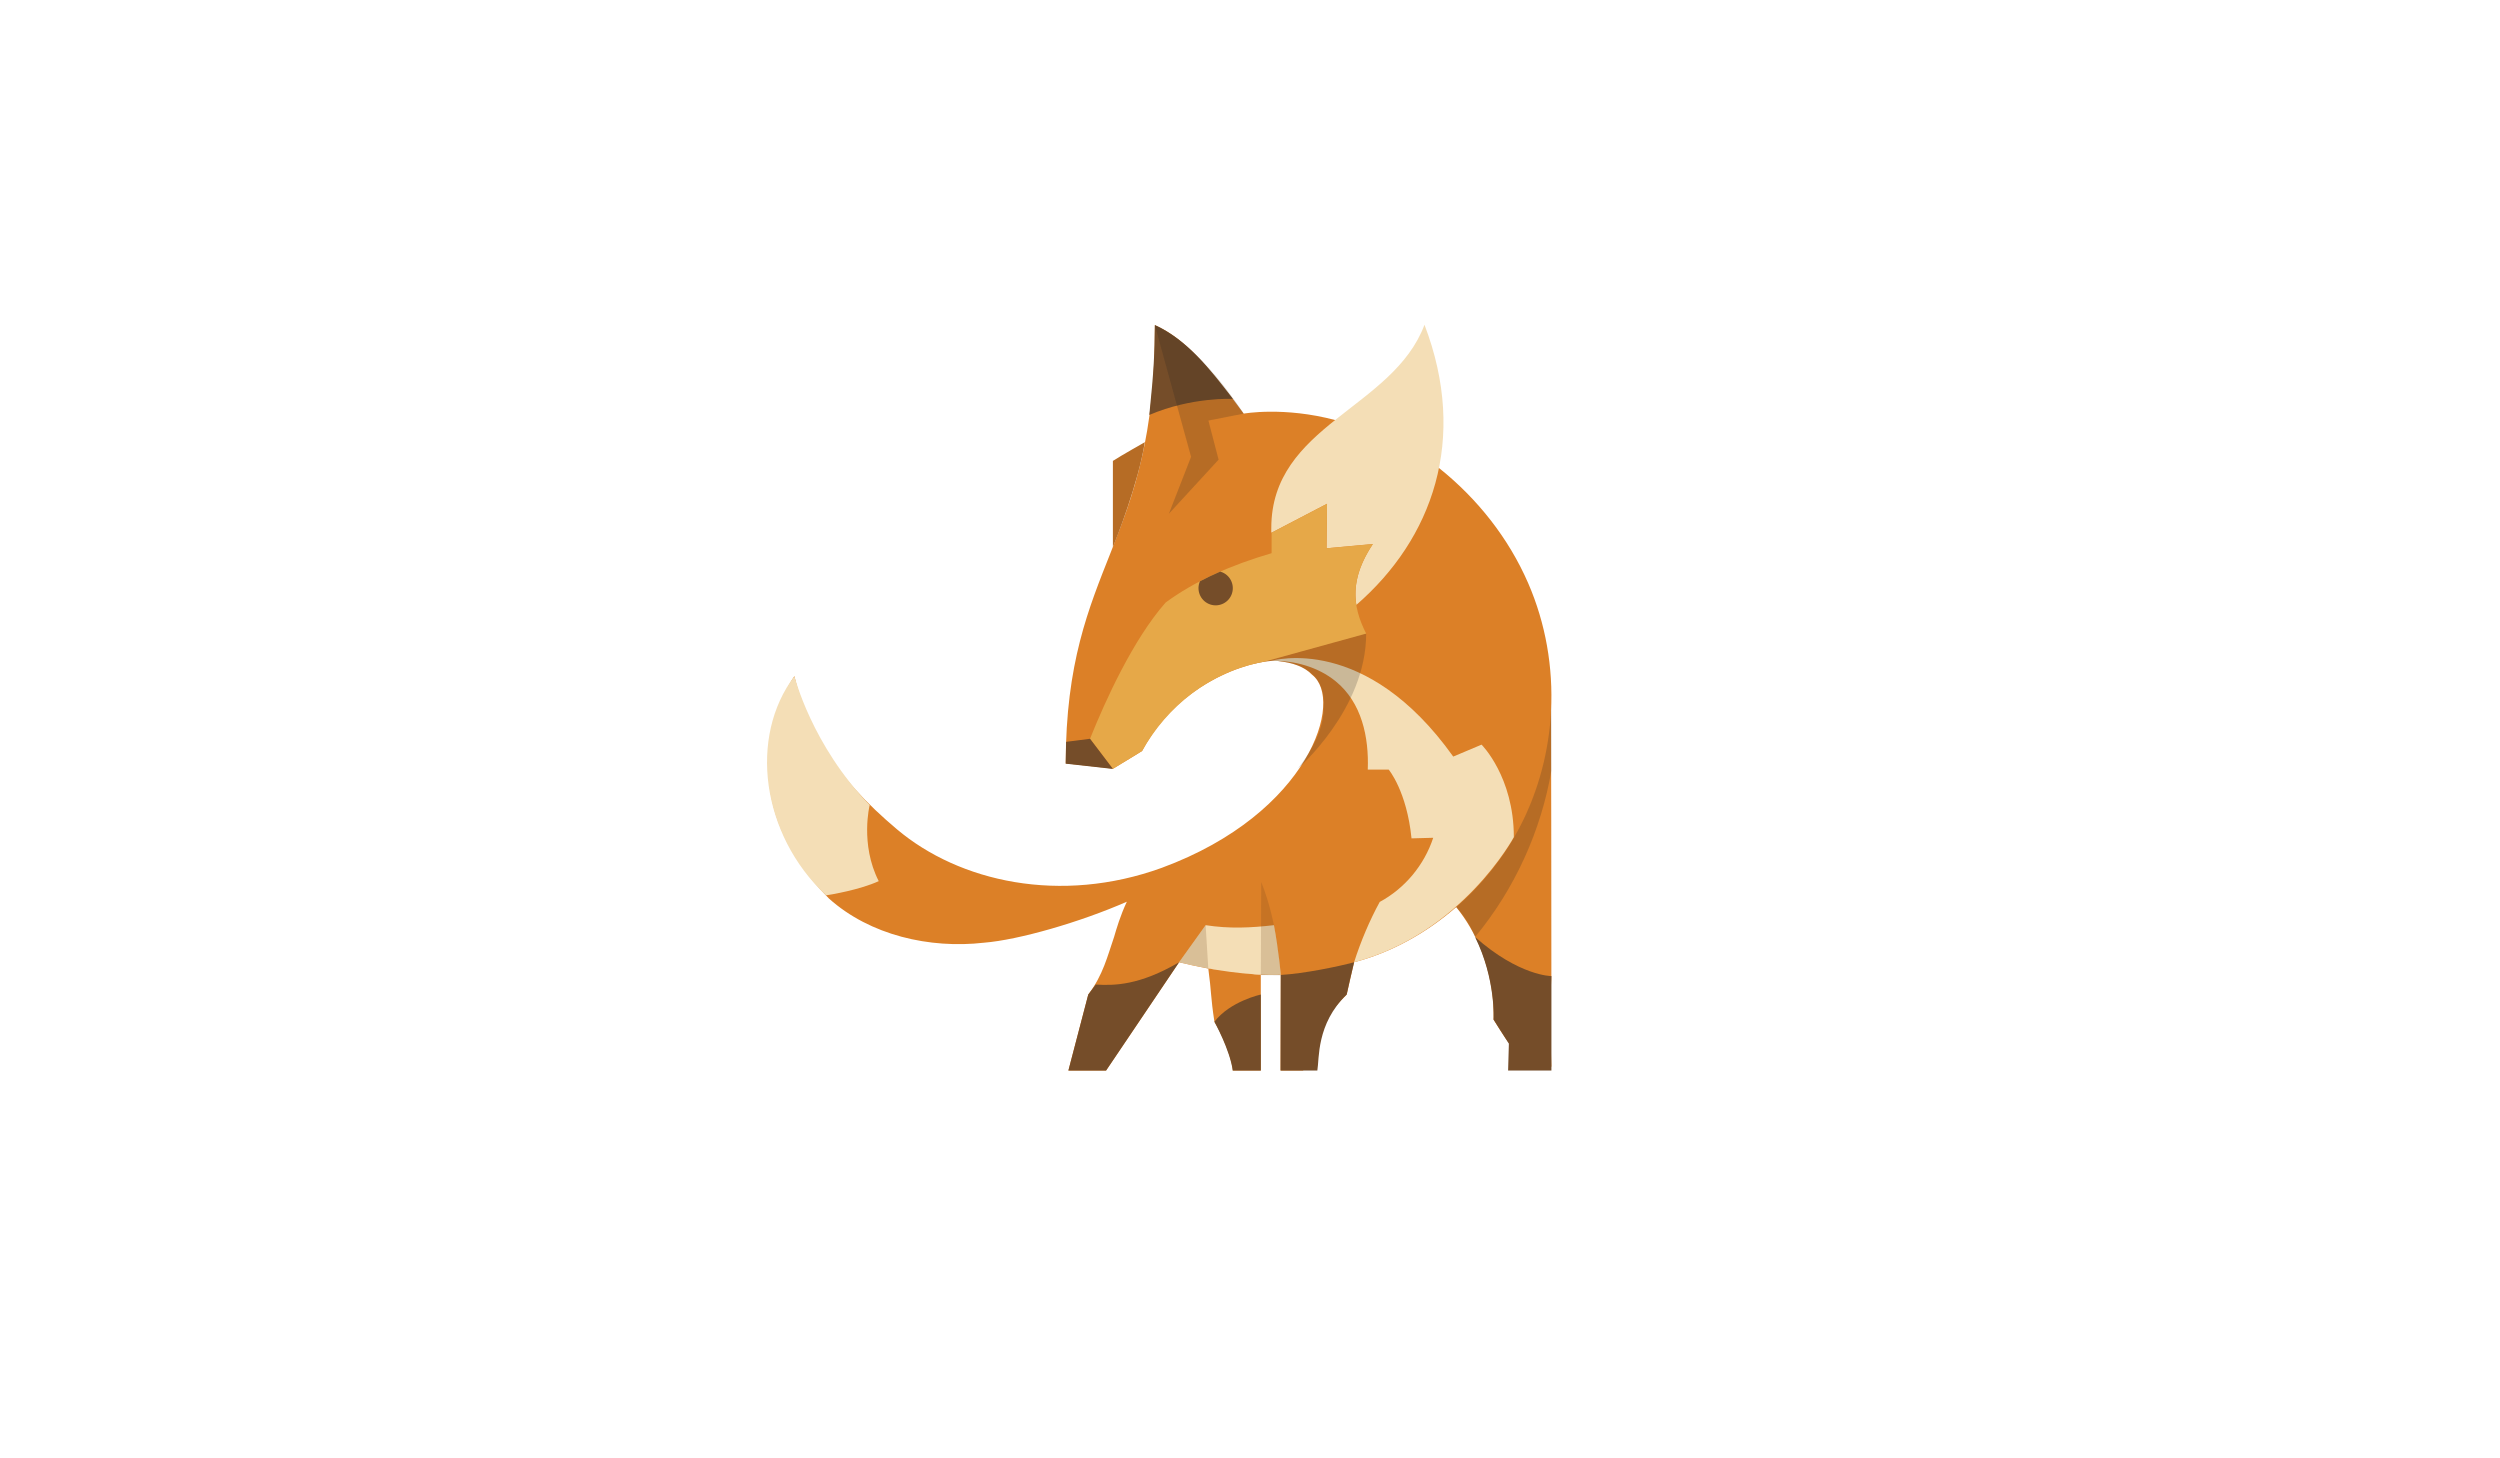 <?xml version="1.0" encoding="utf-8"?>
<!-- Generator: Adobe Illustrator 18.1.1, SVG Export Plug-In . SVG Version: 6.00 Build 0)  -->
<!DOCTYPE svg PUBLIC "-//W3C//DTD SVG 1.1//EN" "http://www.w3.org/Graphics/SVG/1.1/DTD/svg11.dtd">
<svg version="1.1" id="Layer_1" xmlns="http://www.w3.org/2000/svg" xmlns:xlink="http://www.w3.org/1999/xlink" x="0px" y="0px"
	 viewBox="0 0 960 560" enable-background="new 0 0 960 560" xml:space="preserve">
<g>
	<path fill="#DC8027" d="M595.596,273.011c0.857-16.698-2.047-33.58-8.765-49.047c-7.519-17.31-19.456-32.398-34.15-44.163
		l-39.753-18.444c-19.929-5.326-35.342-2.527-35.342-2.527c-13.184-18.124-22.944-29.037-34.116-33.998
		c0.498,85.24-34.119,91.003-34.237,168.327l18.121,2.01c0,0,10.558-6.295,11.212-6.805c15.704-29.562,47.311-35.795,52.667-34.457
		c5.191,0.59,9.702,2.092,12.587,5.192c12.516,9.552-0.854,53.194-57.703,74.151c-38.941,14.113-77.725,5.4-101.673-14.787
		c-11.479-9.676-21.519-20.136-28.55-32.385c-8.564-14.653-10.834-26.425-10.834-26.425s-29.87,41.512,13.253,85.375
		c15.787,14.163,38.751,19.339,59.494,16.976c13.415-1.071,37.044-7.915,54.902-15.747c-2.516,5.346-4.013,10.484-4.865,13.425
		c-2.59,7.507-4.24,14.703-9.948,22.211l-7.634,29.205h14.458l28.037-41.591c13.676,3.333,26.379,5.185,39.061,4.878
		c0,9.119-0.078,36.675-0.079,36.713h0.001l8.669,0c0.787-3.121,3.552-16.14,16.721-29.205l2.846-12.387
		c14.293-3.718,27.791-11.223,39.248-21.206l-0.025,0.057c15.989,19.683,14.314,43.151,14.314,43.151s4.627,7.659,6.113,9.147
		c1.486,2.977,2.229,5.953,3.037,9.065l13.068-0.129c0,0-0.784-21.295,0-34.776C595.73,334.895,595.64,291.489,595.596,273.011z"/>
	<path opacity="0.2" fill="#221F1F" d="M585.094,314.584c-6.103,12.715-15.073,24.302-25.85,33.698l-0.027,0.081
		c3.511,3.938,5.73,7.732,7.203,11.443c15.326-18.472,25.401-41.008,29.292-63.827v-26.019
		C595.346,285.324,591.8,300.613,585.094,314.584z"/>
	<path fill="#754D29" d="M573.53,391.514l5.879,9.251l-0.295,10.333h16.634v-36.277c0,0-12.421-0.012-29.329-15.014
		C574.458,376.055,573.53,391.514,573.53,391.514z"/>
	<path fill="#DC8027" d="M427.354,210.007v-33.01c2.909-1.894,12.255-7.188,12.255-7.188
		C437.134,185.389,428.715,206.926,427.354,210.007z"/>
	<path opacity="0.2" fill="#221F1F" d="M427.354,210.007v-33.01c2.909-1.894,12.255-7.188,12.255-7.188
		C437.134,185.389,428.715,206.926,427.354,210.007z"/>
	<path fill="#F4DEB6" d="M547.004,124.706c-12.084,32.284-58.827,38.467-58.827,78.076l-0.008,1.632l0.14,0.12l21.269-11.092
		l-0.184,17.09l17.79-1.632c-5.811,8.738-7.474,16.203-6.346,23.389C550.013,206.96,563.856,168.818,547.004,124.706z"/>
	<path fill="#F4DEB6" d="M581.314,321.449c0-23.183-12.393-35.505-12.393-35.505l-10.877,4.584
		c-33.684-47.23-68.743-36.915-69.993-36.793c8.775-0.168,3.921-0.155,0,0c8.775-0.168,17.919,2.251,24.81,7.849
		c10.075,8.184,12.842,21.535,12.36,33.948c1.753-0.001,8.044-0.005,8.044-0.005s6.942,8.265,8.758,26.409
		c2.778-0.077,5.555-0.153,8.333-0.23c-3.455,10.495-10.883,19.425-20.54,24.634c-3.802,6.925-7.378,15.329-9.841,23.168
		C561.467,358.449,581.314,321.449,581.314,321.449z"/>
	<g opacity="0.2">
		<path fill="#221F1F" d="M477.586,256.023l0.001,0.001c0.023-0.007,0.046-0.015,0.069-0.023
			C477.614,256.014,477.586,256.023,477.586,256.023z"/>
		<path fill="#221F1F" d="M498.252,295.266c0,0,26.363-22.707,26.363-51.969c-1.781-0.935-37.227,9.747-45.367,12.219
			c5.783-1.677,10.256-2.042,11.985-1.61c5.384,0.612,18.345,3.18,16.973,18.154C508.534,283.184,498.252,295.266,498.252,295.266z"
			/>
	</g>
	<path fill="#E6A848" d="M527.184,208.9l-17.79,1.632l0.184-17.09l-21.28,11.097l-0.005,7.886h0l0,0
		c-15.883,4.631-29.626,10.814-40.689,18.94c0,0,0,0,0,0c-12.479,14.147-23.165,37.667-29.035,52.325l8.785,11.574l11.212-6.902
		c9.463-16.901,25.93-30.544,47.104-34.322l38.945-10.744C519.054,232.456,518.382,222.135,527.184,208.9z"/>
	<path fill="#754D29" d="M505.857,411.098c0.805-4.457-0.457-17.857,11.272-29.205c0.821-3.983,1.716-7.685,2.846-12.387
		c-6.377,1.711-19.236,4.348-28.157,4.878c0,0-0.041,36.307-0.078,36.714l0.001-0.001L505.857,411.098z"/>
	<path fill="#754D29" d="M410.262,411.098h14.458l28.037-41.591c-15.213,8.912-24.928,8.999-31.985,8.559l-2.876,3.828
		L410.262,411.098z"/>
	<g>
		<path fill="#DC8027" d="M484.152,411.098c-0.03-0.283,0-36.659,0-36.659l-20.164-2.509c1.243,9.164,0.864,10.756,2.35,20.43
			c5.95,10.336,7.182,18.063,7.043,18.738L484.152,411.098z"/>
	</g>
	<path fill="#754D29" d="M441.338,159.338c1.853-17.989,1.972-23.481,2.131-34.507c12.551,5.853,20.595,16.298,29.933,28.35
		C473.402,153.181,457.671,152.349,441.338,159.338z"/>
	<polygon fill="#754D29" points="409.384,284.868 409.233,293.256 427.354,295.266 427.354,295.266 418.569,283.692 	"/>
	<path fill="#754D29" d="M468.829,219.575c-0.091-0.029-0.183-0.048-0.274-0.073c-2.685,1.175-5.279,2.416-7.782,3.723
		c-0.086,0.198-0.163,0.401-0.231,0.611c-1.114,3.469,0.79,7.186,4.253,8.302c3.463,1.116,7.173-0.792,8.287-4.26
		S472.292,220.691,468.829,219.575z"/>
	<path fill="#754D29" d="M473.38,411.098l10.771,0v-29.205c0,0-11.864,2.618-17.814,10.467
		C466.338,392.36,472.287,403.111,473.38,411.098z"/>
	<path fill="#F4DEB6" d="M452.757,369.507c11.962,2.918,26.744,5.23,39.061,4.834c0,0-0.781-9.514-2.627-19.073
		c-8.98,1.021-17.058,1.414-26.232,0C459.832,359.69,452.757,369.507,452.757,369.507z"/>
	<path fill="#F4DEB6" d="M317.178,343.814c1.979-0.303,12.78-2.065,20.256-5.45c-7.256-14.219-3.466-29.252-3.466-29.252
		c-22.277-22.892-28.909-49.459-28.909-49.459C287.501,282.826,292.196,320.299,317.178,343.814z"/>
	<path opacity="0.2" fill="#6F451B" d="M484.152,374.439l7.587,0.081c0,0-0.782-19.46-7.425-35.819"/>
	<path opacity="0.2" fill="#221F1F" d="M448.845,197.279l8.525-21.858l-13.901-50.59c17.058,7.142,34.116,33.998,34.116,33.998
		l-13.556,2.667l3.91,15.013L448.845,197.279z"/>
	<path fill="none" stroke="#221F1F" stroke-width="7" stroke-miterlimit="10" d="M491.739,411.098"/>
	<polygon opacity="0.2" fill="#6F451B" points="462.959,355.268 463.987,371.93 452.757,369.507 	"/>
</g>
</svg>
